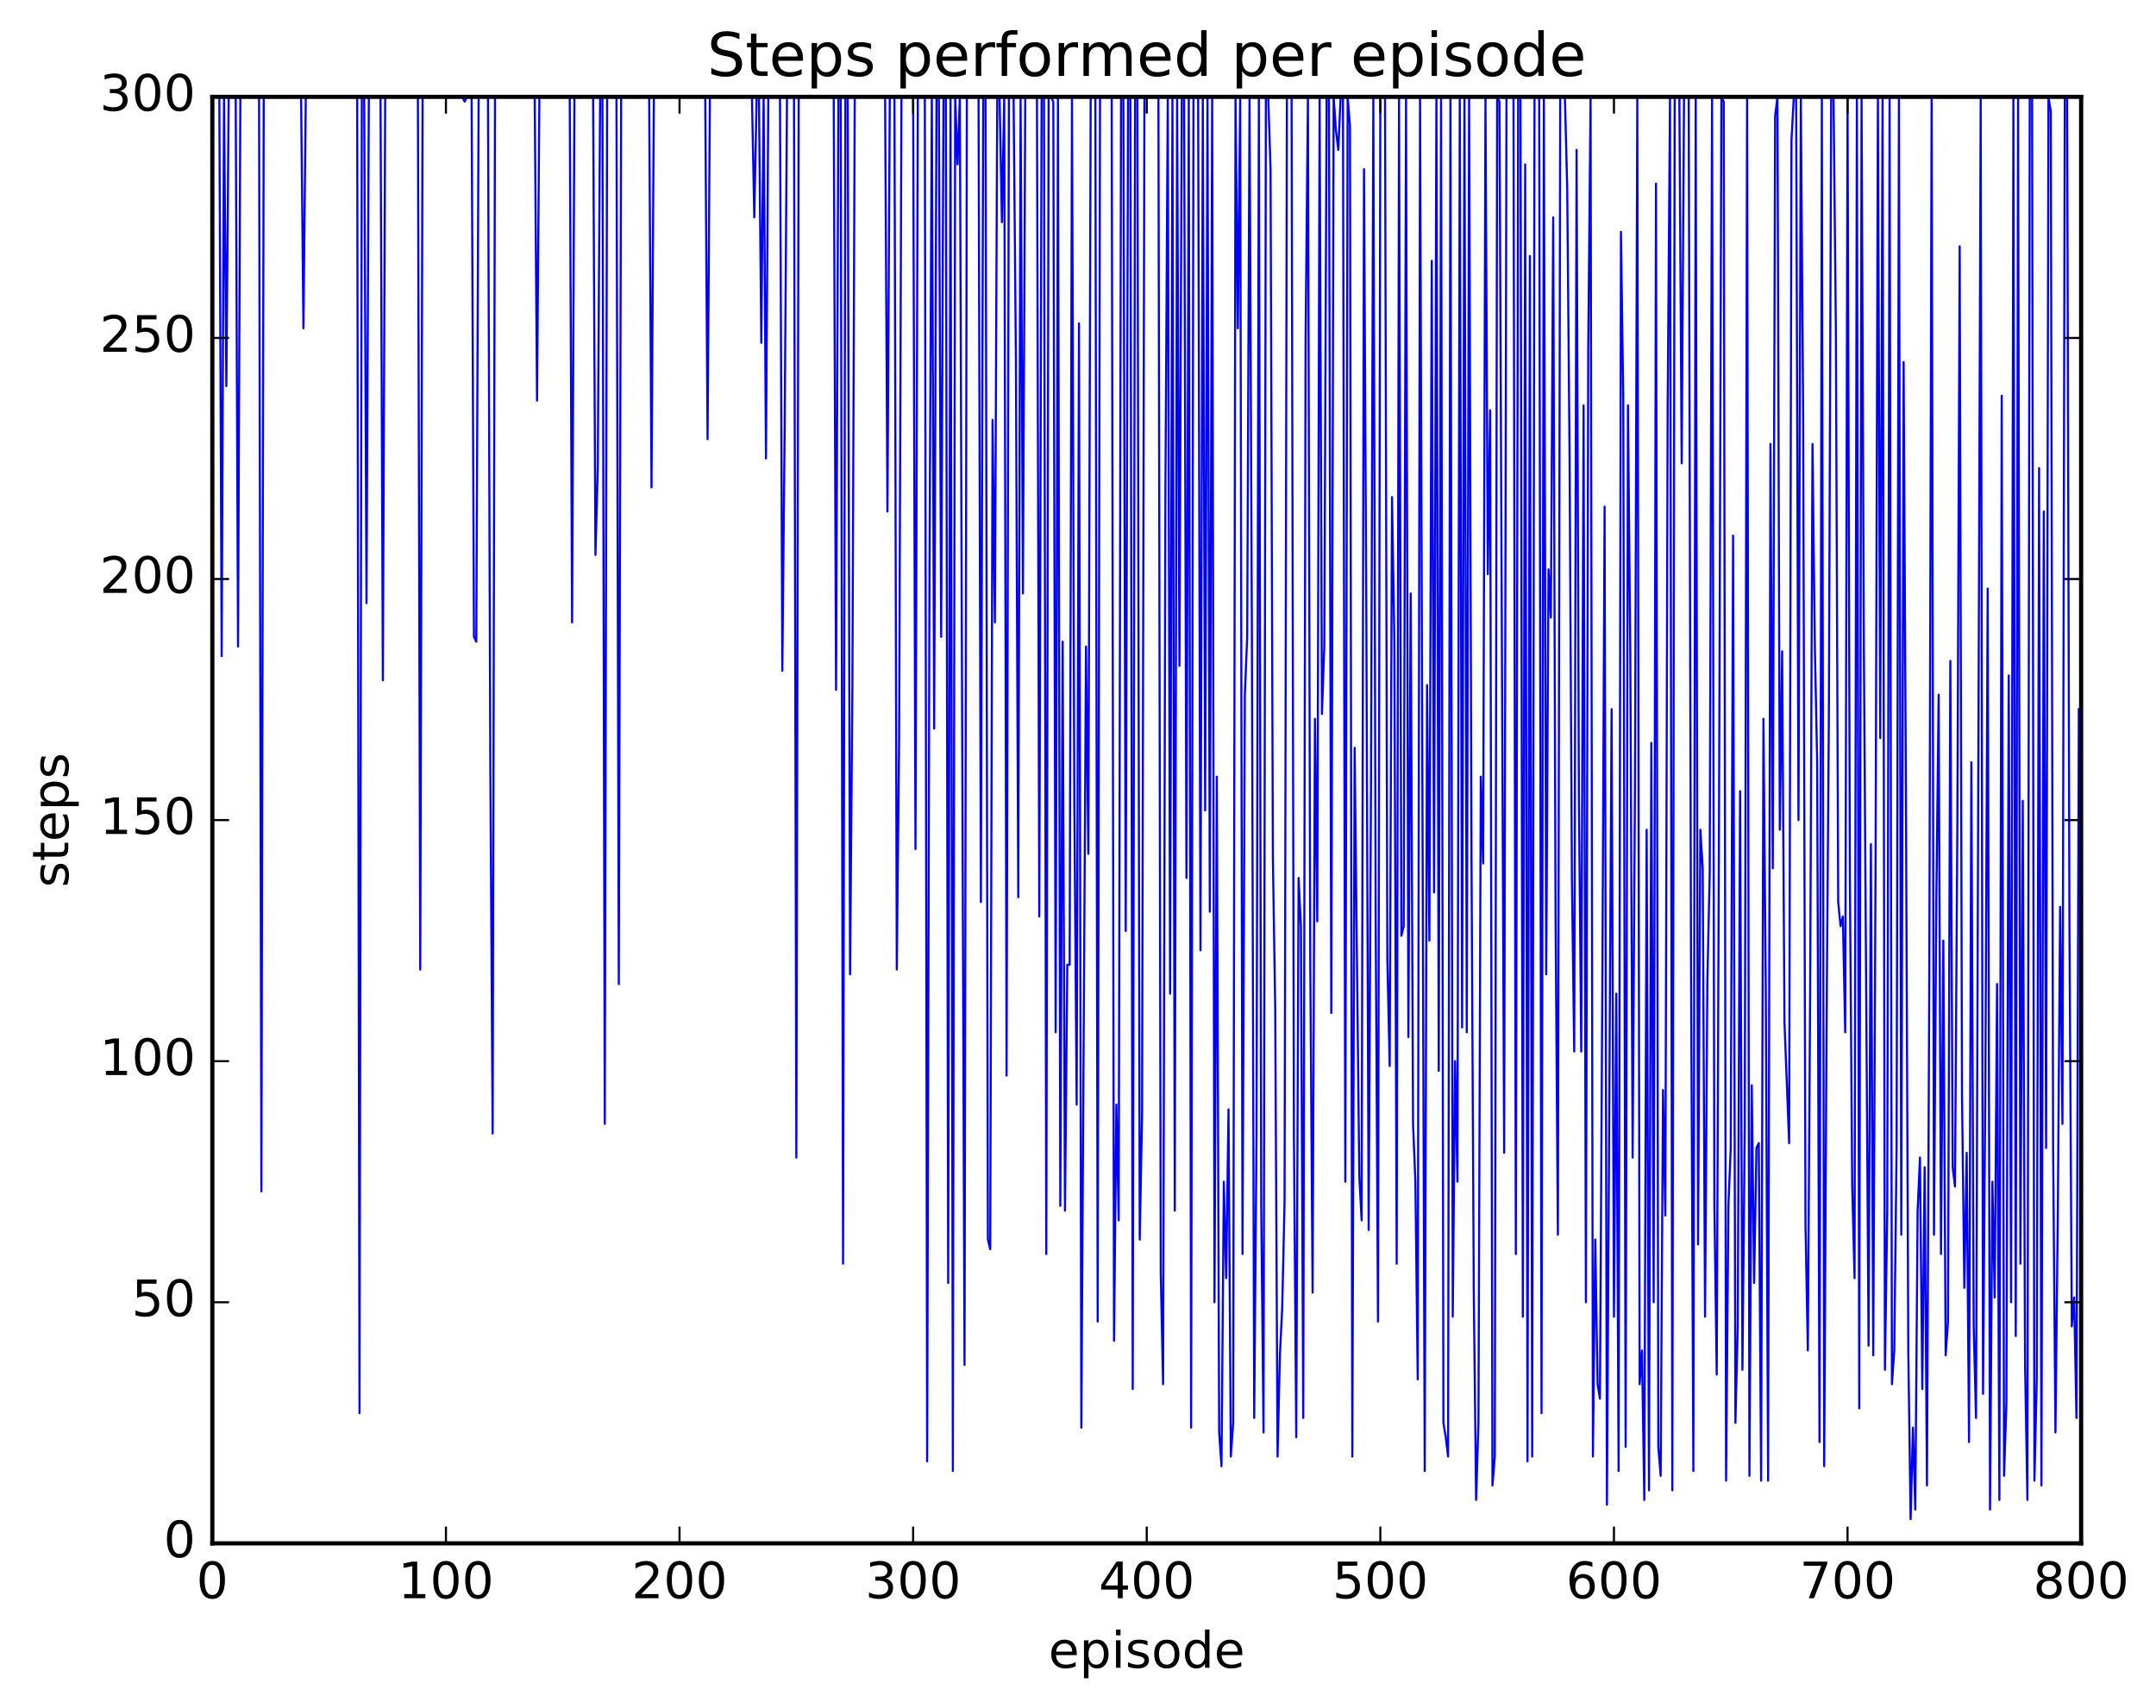 <?xml version="1.0" encoding="utf-8" standalone="no"?>
<!DOCTYPE svg PUBLIC "-//W3C//DTD SVG 1.1//EN"
  "http://www.w3.org/Graphics/SVG/1.1/DTD/svg11.dtd">
<!-- Created with matplotlib (http://matplotlib.org/) -->
<svg height="408pt" version="1.1" viewBox="0 0 515 408" width="515pt" xmlns="http://www.w3.org/2000/svg" xmlns:xlink="http://www.w3.org/1999/xlink">
 <defs>
  <style type="text/css">
*{stroke-linecap:butt;stroke-linejoin:round;stroke-miterlimit:100000;}
  </style>
 </defs>
 <g id="figure_1">
  <g id="patch_1">
   <path d="M 0 408.169 
L 515.771 408.169 
L 515.771 0 
L 0 0 
z
" style="fill:#ffffff;"/>
  </g>
  <g id="axes_1">
   <g id="patch_2">
    <path d="M 50.719 368.742 
L 497.119 368.742 
L 497.119 23.142 
L 50.719 23.142 
z
" style="fill:#ffffff;"/>
   </g>
   <g id="line2d_1">
    <path clip-path="url(#p54d53b9c63)" d="M 50.719 23.142 
L 52.393 23.142 
L 52.951 156.774 
L 53.509 23.142 
L 54.067 92.262 
L 54.625 23.142 
L 56.299 23.142 
L 56.857 154.47 
L 57.415 23.142 
L 61.879 23.142 
L 62.437 284.646 
L 62.995 23.142 
L 71.923 23.142 
L 72.481 78.438 
L 73.039 23.142 
L 85.315 23.142 
L 85.873 337.638 
L 86.431 23.142 
L 86.989 23.142 
L 87.547 144.102 
L 88.105 23.142 
L 90.895 23.142 
L 91.453 162.534 
L 92.011 23.142 
L 99.823 23.142 
L 100.381 231.654 
L 100.939 23.142 
L 110.425 23.142 
L 110.983 24.294 
L 111.541 23.142 
L 112.657 23.142 
L 113.215 152.166 
L 113.773 153.318 
L 114.331 23.142 
L 116.563 23.142 
L 117.121 183.27 
L 117.679 270.822 
L 118.237 23.142 
L 127.723 23.142 
L 128.281 95.718 
L 128.839 23.142 
L 136.093 23.142 
L 136.651 148.71 
L 137.209 23.142 
L 141.673 23.142 
L 142.231 132.582 
L 142.789 111.846 
L 143.347 23.142 
L 143.905 23.142 
L 144.463 268.518 
L 145.021 23.142 
L 147.253 23.142 
L 147.811 235.11 
L 148.369 23.142 
L 155.065 23.142 
L 155.623 116.454 
L 156.181 23.142 
L 168.457 23.142 
L 169.015 104.934 
L 169.573 23.142 
L 179.617 23.142 
L 180.175 51.942 
L 180.733 23.142 
L 181.291 23.142 
L 181.849 81.894 
L 182.407 23.142 
L 182.965 109.542 
L 183.523 23.142 
L 186.313 23.142 
L 186.871 160.23 
L 187.429 102.63 
L 187.987 23.142 
L 189.661 23.142 
L 190.219 276.582 
L 190.777 23.142 
L 199.147 23.142 
L 199.705 164.838 
L 200.263 23.142 
L 200.821 23.142 
L 201.379 301.926 
L 201.937 23.142 
L 202.495 23.142 
L 203.053 232.806 
L 203.611 163.686 
L 204.169 23.142 
L 211.423 23.142 
L 211.981 122.214 
L 212.539 23.142 
L 213.655 23.142 
L 214.213 231.654 
L 214.771 176.358 
L 215.329 23.142 
L 218.119 23.142 
L 218.677 202.854 
L 219.235 23.142 
L 220.909 23.142 
L 221.467 349.158 
L 222.025 136.038 
L 222.583 23.142 
L 223.141 174.054 
L 223.699 23.142 
L 224.257 23.142 
L 224.815 152.166 
L 225.373 23.142 
L 225.931 23.142 
L 226.489 306.534 
L 227.047 23.142 
L 227.605 351.462 
L 228.163 23.142 
L 228.721 39.27 
L 229.279 23.142 
L 230.395 326.118 
L 230.953 23.142 
L 233.743 23.142 
L 234.301 215.526 
L 234.859 23.142 
L 235.417 23.142 
L 235.975 296.166 
L 236.533 298.47 
L 237.091 100.326 
L 237.649 148.71 
L 238.207 23.142 
L 238.765 23.142 
L 239.323 53.094 
L 239.881 23.142 
L 240.439 256.998 
L 240.997 23.142 
L 242.113 23.142 
L 242.671 86.502 
L 243.229 214.374 
L 243.787 23.142 
L 244.345 141.798 
L 244.903 23.142 
L 247.693 23.142 
L 248.251 218.982 
L 248.809 23.142 
L 249.367 23.142 
L 249.925 299.622 
L 250.483 23.142 
L 251.041 23.142 
L 251.599 24.294 
L 252.157 246.63 
L 252.715 23.142 
L 253.273 288.102 
L 253.831 153.318 
L 254.389 289.254 
L 254.947 230.502 
L 255.505 230.502 
L 256.063 23.142 
L 256.621 191.334 
L 257.179 263.91 
L 257.737 77.286 
L 258.295 341.094 
L 259.411 154.47 
L 259.969 204.006 
L 260.527 23.142 
L 261.643 23.142 
L 262.201 315.75 
L 262.759 23.142 
L 265.549 23.142 
L 266.107 320.358 
L 266.665 263.91 
L 267.223 291.558 
L 267.781 23.142 
L 268.339 23.142 
L 268.897 222.438 
L 269.455 23.142 
L 270.013 23.142 
L 270.571 331.878 
L 271.129 23.142 
L 271.687 23.142 
L 272.245 296.166 
L 272.803 266.214 
L 273.361 23.142 
L 276.709 23.142 
L 277.267 304.23 
L 277.825 330.726 
L 278.383 116.454 
L 278.941 23.142 
L 279.499 237.414 
L 280.057 23.142 
L 280.615 289.254 
L 281.173 23.142 
L 281.731 159.078 
L 282.289 23.142 
L 282.847 23.142 
L 283.405 209.766 
L 283.963 23.142 
L 284.521 341.094 
L 285.079 23.142 
L 286.195 23.142 
L 286.753 227.046 
L 287.311 23.142 
L 287.869 193.638 
L 288.427 23.142 
L 288.985 217.83 
L 289.543 23.142 
L 290.101 311.142 
L 290.659 185.574 
L 291.217 342.246 
L 291.775 350.31 
L 292.333 282.342 
L 292.891 305.382 
L 293.449 265.062 
L 294.007 348.006 
L 294.565 339.942 
L 295.123 23.142 
L 295.681 78.438 
L 296.239 23.142 
L 296.797 299.622 
L 297.355 165.99 
L 297.913 152.166 
L 298.471 23.142 
L 299.029 149.862 
L 299.587 338.79 
L 300.145 270.822 
L 300.703 23.142 
L 301.261 288.102 
L 301.819 342.246 
L 302.377 23.142 
L 302.935 23.142 
L 303.493 40.422 
L 304.051 205.158 
L 304.609 240.87 
L 305.167 348.006 
L 305.725 323.814 
L 306.283 312.294 
L 306.841 286.95 
L 307.399 23.142 
L 308.515 23.142 
L 309.073 270.822 
L 309.631 343.398 
L 310.189 209.766 
L 310.747 221.286 
L 311.305 338.79 
L 311.863 80.742 
L 312.421 23.142 
L 312.979 229.35 
L 313.537 308.838 
L 314.095 171.75 
L 314.653 220.134 
L 315.211 23.142 
L 315.769 170.598 
L 316.327 154.47 
L 316.885 23.142 
L 317.443 23.142 
L 318.001 242.022 
L 318.559 23.142 
L 319.117 31.206 
L 319.675 35.814 
L 320.233 23.142 
L 320.791 23.142 
L 321.349 282.342 
L 321.907 23.142 
L 322.465 30.054 
L 323.023 348.006 
L 323.581 178.662 
L 324.697 281.19 
L 325.255 291.558 
L 325.813 40.422 
L 326.371 146.406 
L 326.929 293.862 
L 327.487 187.878 
L 328.045 23.142 
L 328.603 218.982 
L 329.161 315.75 
L 329.719 23.142 
L 330.835 23.142 
L 331.393 229.35 
L 331.951 254.694 
L 332.509 118.758 
L 333.067 153.318 
L 333.625 301.926 
L 334.183 23.142 
L 334.741 223.59 
L 335.299 221.286 
L 335.857 23.142 
L 336.415 247.782 
L 336.973 141.798 
L 337.531 268.518 
L 338.089 282.342 
L 338.647 329.574 
L 339.205 23.142 
L 340.321 351.462 
L 340.879 163.686 
L 341.437 224.742 
L 341.995 62.31 
L 342.553 213.222 
L 343.111 23.142 
L 343.669 255.846 
L 344.227 23.142 
L 344.785 339.942 
L 345.343 343.398 
L 345.901 348.006 
L 346.459 23.142 
L 347.017 314.598 
L 347.575 253.542 
L 348.133 282.342 
L 348.691 23.142 
L 349.249 245.478 
L 349.807 23.142 
L 350.365 246.63 
L 350.923 23.142 
L 351.481 202.854 
L 352.039 308.838 
L 352.597 358.374 
L 353.155 339.942 
L 353.713 185.574 
L 354.271 206.31 
L 354.829 23.142 
L 355.387 137.19 
L 355.945 98.022 
L 356.503 354.918 
L 357.061 348.006 
L 357.619 23.142 
L 358.177 24.294 
L 359.293 275.43 
L 359.851 23.142 
L 361.525 23.142 
L 362.083 299.622 
L 362.641 23.142 
L 363.199 23.142 
L 363.757 314.598 
L 364.315 39.27 
L 364.873 349.158 
L 365.431 61.158 
L 365.989 348.006 
L 366.547 23.142 
L 367.663 23.142 
L 368.221 337.638 
L 368.779 23.142 
L 369.337 232.806 
L 369.895 136.038 
L 370.453 147.558 
L 371.011 51.942 
L 371.569 217.83 
L 372.127 295.014 
L 372.685 23.142 
L 373.801 23.142 
L 374.359 45.03 
L 374.917 108.39 
L 375.475 209.766 
L 376.033 251.238 
L 376.591 35.814 
L 377.149 190.182 
L 377.707 251.238 
L 378.265 96.87 
L 378.823 311.142 
L 379.381 83.046 
L 379.939 23.142 
L 380.497 348.006 
L 381.055 296.166 
L 381.613 330.726 
L 382.171 334.182 
L 382.729 238.566 
L 383.287 121.062 
L 383.845 359.526 
L 384.961 169.446 
L 385.519 314.598 
L 386.077 237.414 
L 386.635 351.462 
L 387.193 55.398 
L 387.751 95.718 
L 388.309 345.702 
L 388.867 96.87 
L 389.425 155.622 
L 389.983 276.582 
L 390.541 187.878 
L 391.099 23.142 
L 391.657 330.726 
L 392.215 322.662 
L 392.773 358.374 
L 393.331 198.246 
L 393.889 356.07 
L 394.447 177.51 
L 395.005 311.142 
L 395.563 43.878 
L 396.121 345.702 
L 396.679 352.614 
L 397.237 260.454 
L 397.795 290.406 
L 398.353 96.87 
L 398.911 23.142 
L 399.469 356.07 
L 400.027 23.142 
L 401.143 23.142 
L 401.701 110.694 
L 402.259 23.142 
L 403.375 23.142 
L 403.933 230.502 
L 404.491 351.462 
L 405.049 23.142 
L 405.607 297.318 
L 406.165 198.246 
L 406.723 207.462 
L 407.281 314.598 
L 407.839 233.958 
L 408.397 208.614 
L 408.955 23.142 
L 409.513 288.102 
L 410.071 328.422 
L 410.629 192.486 
L 411.187 23.142 
L 411.745 24.294 
L 412.303 353.766 
L 412.861 288.102 
L 413.419 274.278 
L 413.977 127.974 
L 414.535 339.942 
L 415.093 316.902 
L 415.651 189.03 
L 416.209 327.27 
L 416.767 269.67 
L 417.325 23.142 
L 417.883 352.614 
L 418.441 259.302 
L 418.999 306.534 
L 419.557 274.278 
L 420.115 273.126 
L 420.673 353.766 
L 421.231 171.75 
L 421.789 236.262 
L 422.347 353.766 
L 422.905 106.086 
L 423.463 207.462 
L 424.021 27.75 
L 424.579 23.142 
L 425.137 198.246 
L 425.695 155.622 
L 426.253 244.326 
L 427.369 273.126 
L 427.927 33.51 
L 428.485 23.142 
L 429.043 23.142 
L 429.601 195.942 
L 430.159 23.142 
L 430.717 99.174 
L 431.275 292.71 
L 431.833 322.662 
L 432.391 236.262 
L 432.949 106.086 
L 433.507 154.47 
L 434.065 182.118 
L 434.623 344.55 
L 435.181 23.142 
L 435.739 350.31 
L 436.297 246.63 
L 436.855 171.75 
L 437.413 23.142 
L 437.971 23.142 
L 438.529 78.438 
L 439.087 215.526 
L 439.645 221.286 
L 440.203 218.982 
L 440.761 246.63 
L 441.319 23.142 
L 441.877 209.766 
L 442.435 283.494 
L 442.993 305.382 
L 443.551 23.142 
L 444.109 336.486 
L 444.667 23.142 
L 445.225 155.622 
L 446.341 321.51 
L 446.899 201.702 
L 447.457 323.814 
L 448.015 206.31 
L 448.573 23.142 
L 449.131 176.358 
L 449.689 23.142 
L 450.247 327.27 
L 450.805 289.254 
L 451.363 23.142 
L 451.921 330.726 
L 452.479 322.662 
L 453.037 274.278 
L 453.595 23.142 
L 454.153 295.014 
L 454.711 86.502 
L 455.269 190.182 
L 455.827 322.662 
L 456.385 362.982 
L 456.943 341.094 
L 457.501 360.678 
L 458.059 289.254 
L 458.617 276.582 
L 459.175 331.878 
L 459.733 278.886 
L 460.291 354.918 
L 460.849 232.806 
L 461.407 23.142 
L 461.965 295.014 
L 462.523 215.526 
L 463.081 165.99 
L 463.639 299.622 
L 464.197 224.742 
L 464.755 323.814 
L 465.313 315.75 
L 465.871 157.926 
L 466.429 278.886 
L 466.987 283.494 
L 467.545 198.246 
L 468.103 58.854 
L 468.661 261.606 
L 469.219 307.686 
L 469.777 275.43 
L 470.335 344.55 
L 470.893 182.118 
L 471.451 316.902 
L 472.009 338.79 
L 473.125 23.142 
L 473.683 333.03 
L 474.241 258.15 
L 474.799 140.646 
L 475.357 360.678 
L 475.915 282.342 
L 476.473 309.99 
L 477.031 235.11 
L 477.589 358.374 
L 478.147 94.566 
L 478.705 352.614 
L 479.263 335.334 
L 479.821 161.382 
L 480.379 311.142 
L 480.937 23.142 
L 481.495 319.206 
L 482.053 23.142 
L 482.611 301.926 
L 483.169 191.334 
L 483.727 326.118 
L 484.285 358.374 
L 484.843 23.142 
L 485.401 23.142 
L 485.959 353.766 
L 486.517 329.574 
L 487.075 111.846 
L 487.633 354.918 
L 488.191 122.214 
L 488.749 274.278 
L 489.307 23.142 
L 489.865 26.598 
L 490.423 274.278 
L 490.981 342.246 
L 491.539 290.406 
L 492.097 216.678 
L 492.655 268.518 
L 493.213 23.142 
L 493.771 23.142 
L 494.329 222.438 
L 494.887 316.902 
L 495.445 309.99 
L 496.003 338.79 
L 496.561 169.446 
L 496.561 169.446 
" style="fill:none;stroke:#0000ff;stroke-linecap:square;stroke-width:0.5;"/>
   </g>
   <g id="patch_3">
    <path d="M 50.719 368.742 
L 50.719 23.142 
" style="fill:none;stroke:#000000;stroke-linecap:square;stroke-linejoin:miter;"/>
   </g>
   <g id="patch_4">
    <path d="M 497.119 368.742 
L 497.119 23.142 
" style="fill:none;stroke:#000000;stroke-linecap:square;stroke-linejoin:miter;"/>
   </g>
   <g id="patch_5">
    <path d="M 50.719 368.742 
L 497.119 368.742 
" style="fill:none;stroke:#000000;stroke-linecap:square;stroke-linejoin:miter;"/>
   </g>
   <g id="patch_6">
    <path d="M 50.719 23.142 
L 497.119 23.142 
" style="fill:none;stroke:#000000;stroke-linecap:square;stroke-linejoin:miter;"/>
   </g>
   <g id="matplotlib.axis_1">
    <g id="xtick_1">
     <g id="line2d_2">
      <defs>
       <path d="M 0 0 
L 0 -4 
" id="me8df3feff3" style="stroke:#000000;stroke-width:0.5;"/>
      </defs>
      <g>
       <use style="stroke:#000000;stroke-width:0.5;" x="50.719" xlink:href="#me8df3feff3" y="368.742"/>
      </g>
     </g>
     <g id="line2d_3">
      <defs>
       <path d="M 0 0 
L 0 4 
" id="m74139d3019" style="stroke:#000000;stroke-width:0.5;"/>
      </defs>
      <g>
       <use style="stroke:#000000;stroke-width:0.5;" x="50.719" xlink:href="#m74139d3019" y="23.142"/>
      </g>
     </g>
     <g id="text_1">
      <!-- 0 -->
      <defs>
       <path d="M 31.781 66.406 
Q 24.172 66.406 20.328 58.906 
Q 16.5 51.422 16.5 36.375 
Q 16.5 21.391 20.328 13.891 
Q 24.172 6.391 31.781 6.391 
Q 39.453 6.391 43.281 13.891 
Q 47.125 21.391 47.125 36.375 
Q 47.125 51.422 43.281 58.906 
Q 39.453 66.406 31.781 66.406 
M 31.781 74.219 
Q 44.047 74.219 50.516 64.516 
Q 56.984 54.828 56.984 36.375 
Q 56.984 17.969 50.516 8.266 
Q 44.047 -1.422 31.781 -1.422 
Q 19.531 -1.422 13.062 8.266 
Q 6.594 17.969 6.594 36.375 
Q 6.594 54.828 13.062 64.516 
Q 19.531 74.219 31.781 74.219 
" id="BitstreamVeraSans-Roman-30"/>
      </defs>
      <g transform="translate(46.901 381.86)scale(0.12 -0.12)">
       <use xlink:href="#BitstreamVeraSans-Roman-30"/>
      </g>
     </g>
    </g>
    <g id="xtick_2">
     <g id="line2d_4">
      <g>
       <use style="stroke:#000000;stroke-width:0.5;" x="106.519" xlink:href="#me8df3feff3" y="368.742"/>
      </g>
     </g>
     <g id="line2d_5">
      <g>
       <use style="stroke:#000000;stroke-width:0.5;" x="106.519" xlink:href="#m74139d3019" y="23.142"/>
      </g>
     </g>
     <g id="text_2">
      <!-- 100 -->
      <defs>
       <path d="M 12.406 8.297 
L 28.516 8.297 
L 28.516 63.922 
L 10.984 60.406 
L 10.984 69.391 
L 28.422 72.906 
L 38.281 72.906 
L 38.281 8.297 
L 54.391 8.297 
L 54.391 0 
L 12.406 0 
z
" id="BitstreamVeraSans-Roman-31"/>
      </defs>
      <g transform="translate(95.066 381.86)scale(0.12 -0.12)">
       <use xlink:href="#BitstreamVeraSans-Roman-31"/>
       <use x="63.623" xlink:href="#BitstreamVeraSans-Roman-30"/>
       <use x="127.246" xlink:href="#BitstreamVeraSans-Roman-30"/>
      </g>
     </g>
    </g>
    <g id="xtick_3">
     <g id="line2d_6">
      <g>
       <use style="stroke:#000000;stroke-width:0.5;" x="162.319" xlink:href="#me8df3feff3" y="368.742"/>
      </g>
     </g>
     <g id="line2d_7">
      <g>
       <use style="stroke:#000000;stroke-width:0.5;" x="162.319" xlink:href="#m74139d3019" y="23.142"/>
      </g>
     </g>
     <g id="text_3">
      <!-- 200 -->
      <defs>
       <path d="M 19.188 8.297 
L 53.609 8.297 
L 53.609 0 
L 7.328 0 
L 7.328 8.297 
Q 12.938 14.109 22.625 23.891 
Q 32.328 33.688 34.812 36.531 
Q 39.547 41.844 41.422 45.531 
Q 43.312 49.219 43.312 52.781 
Q 43.312 58.594 39.234 62.25 
Q 35.156 65.922 28.609 65.922 
Q 23.969 65.922 18.812 64.312 
Q 13.672 62.703 7.812 59.422 
L 7.812 69.391 
Q 13.766 71.781 18.938 73 
Q 24.125 74.219 28.422 74.219 
Q 39.75 74.219 46.484 68.547 
Q 53.219 62.891 53.219 53.422 
Q 53.219 48.922 51.531 44.891 
Q 49.859 40.875 45.406 35.406 
Q 44.188 33.984 37.641 27.219 
Q 31.109 20.453 19.188 8.297 
" id="BitstreamVeraSans-Roman-32"/>
      </defs>
      <g transform="translate(150.866 381.86)scale(0.12 -0.12)">
       <use xlink:href="#BitstreamVeraSans-Roman-32"/>
       <use x="63.623" xlink:href="#BitstreamVeraSans-Roman-30"/>
       <use x="127.246" xlink:href="#BitstreamVeraSans-Roman-30"/>
      </g>
     </g>
    </g>
    <g id="xtick_4">
     <g id="line2d_8">
      <g>
       <use style="stroke:#000000;stroke-width:0.5;" x="218.119" xlink:href="#me8df3feff3" y="368.742"/>
      </g>
     </g>
     <g id="line2d_9">
      <g>
       <use style="stroke:#000000;stroke-width:0.5;" x="218.119" xlink:href="#m74139d3019" y="23.142"/>
      </g>
     </g>
     <g id="text_4">
      <!-- 300 -->
      <defs>
       <path d="M 40.578 39.312 
Q 47.656 37.797 51.625 33 
Q 55.609 28.219 55.609 21.188 
Q 55.609 10.406 48.188 4.484 
Q 40.766 -1.422 27.094 -1.422 
Q 22.516 -1.422 17.656 -0.516 
Q 12.797 0.391 7.625 2.203 
L 7.625 11.719 
Q 11.719 9.328 16.594 8.109 
Q 21.484 6.891 26.812 6.891 
Q 36.078 6.891 40.938 10.547 
Q 45.797 14.203 45.797 21.188 
Q 45.797 27.641 41.281 31.266 
Q 36.766 34.906 28.719 34.906 
L 20.219 34.906 
L 20.219 43.016 
L 29.109 43.016 
Q 36.375 43.016 40.234 45.922 
Q 44.094 48.828 44.094 54.297 
Q 44.094 59.906 40.109 62.906 
Q 36.141 65.922 28.719 65.922 
Q 24.656 65.922 20.016 65.031 
Q 15.375 64.156 9.812 62.312 
L 9.812 71.094 
Q 15.438 72.656 20.344 73.438 
Q 25.25 74.219 29.594 74.219 
Q 40.828 74.219 47.359 69.109 
Q 53.906 64.016 53.906 55.328 
Q 53.906 49.266 50.438 45.094 
Q 46.969 40.922 40.578 39.312 
" id="BitstreamVeraSans-Roman-33"/>
      </defs>
      <g transform="translate(206.666 381.86)scale(0.12 -0.12)">
       <use xlink:href="#BitstreamVeraSans-Roman-33"/>
       <use x="63.623" xlink:href="#BitstreamVeraSans-Roman-30"/>
       <use x="127.246" xlink:href="#BitstreamVeraSans-Roman-30"/>
      </g>
     </g>
    </g>
    <g id="xtick_5">
     <g id="line2d_10">
      <g>
       <use style="stroke:#000000;stroke-width:0.5;" x="273.919" xlink:href="#me8df3feff3" y="368.742"/>
      </g>
     </g>
     <g id="line2d_11">
      <g>
       <use style="stroke:#000000;stroke-width:0.5;" x="273.919" xlink:href="#m74139d3019" y="23.142"/>
      </g>
     </g>
     <g id="text_5">
      <!-- 400 -->
      <defs>
       <path d="M 37.797 64.312 
L 12.891 25.391 
L 37.797 25.391 
z
M 35.203 72.906 
L 47.609 72.906 
L 47.609 25.391 
L 58.016 25.391 
L 58.016 17.188 
L 47.609 17.188 
L 47.609 0 
L 37.797 0 
L 37.797 17.188 
L 4.891 17.188 
L 4.891 26.703 
z
" id="BitstreamVeraSans-Roman-34"/>
      </defs>
      <g transform="translate(262.466 381.86)scale(0.12 -0.12)">
       <use xlink:href="#BitstreamVeraSans-Roman-34"/>
       <use x="63.623" xlink:href="#BitstreamVeraSans-Roman-30"/>
       <use x="127.246" xlink:href="#BitstreamVeraSans-Roman-30"/>
      </g>
     </g>
    </g>
    <g id="xtick_6">
     <g id="line2d_12">
      <g>
       <use style="stroke:#000000;stroke-width:0.5;" x="329.719" xlink:href="#me8df3feff3" y="368.742"/>
      </g>
     </g>
     <g id="line2d_13">
      <g>
       <use style="stroke:#000000;stroke-width:0.5;" x="329.719" xlink:href="#m74139d3019" y="23.142"/>
      </g>
     </g>
     <g id="text_6">
      <!-- 500 -->
      <defs>
       <path d="M 10.797 72.906 
L 49.516 72.906 
L 49.516 64.594 
L 19.828 64.594 
L 19.828 46.734 
Q 21.969 47.469 24.109 47.828 
Q 26.266 48.188 28.422 48.188 
Q 40.625 48.188 47.75 41.5 
Q 54.891 34.812 54.891 23.391 
Q 54.891 11.625 47.562 5.094 
Q 40.234 -1.422 26.906 -1.422 
Q 22.312 -1.422 17.547 -0.641 
Q 12.797 0.141 7.719 1.703 
L 7.719 11.625 
Q 12.109 9.234 16.797 8.062 
Q 21.484 6.891 26.703 6.891 
Q 35.156 6.891 40.078 11.328 
Q 45.016 15.766 45.016 23.391 
Q 45.016 31 40.078 35.438 
Q 35.156 39.891 26.703 39.891 
Q 22.75 39.891 18.812 39.016 
Q 14.891 38.141 10.797 36.281 
z
" id="BitstreamVeraSans-Roman-35"/>
      </defs>
      <g transform="translate(318.266 381.86)scale(0.12 -0.12)">
       <use xlink:href="#BitstreamVeraSans-Roman-35"/>
       <use x="63.623" xlink:href="#BitstreamVeraSans-Roman-30"/>
       <use x="127.246" xlink:href="#BitstreamVeraSans-Roman-30"/>
      </g>
     </g>
    </g>
    <g id="xtick_7">
     <g id="line2d_14">
      <g>
       <use style="stroke:#000000;stroke-width:0.5;" x="385.519" xlink:href="#me8df3feff3" y="368.742"/>
      </g>
     </g>
     <g id="line2d_15">
      <g>
       <use style="stroke:#000000;stroke-width:0.5;" x="385.519" xlink:href="#m74139d3019" y="23.142"/>
      </g>
     </g>
     <g id="text_7">
      <!-- 600 -->
      <defs>
       <path d="M 33.016 40.375 
Q 26.375 40.375 22.484 35.828 
Q 18.609 31.297 18.609 23.391 
Q 18.609 15.531 22.484 10.953 
Q 26.375 6.391 33.016 6.391 
Q 39.656 6.391 43.531 10.953 
Q 47.406 15.531 47.406 23.391 
Q 47.406 31.297 43.531 35.828 
Q 39.656 40.375 33.016 40.375 
M 52.594 71.297 
L 52.594 62.312 
Q 48.875 64.062 45.094 64.984 
Q 41.312 65.922 37.594 65.922 
Q 27.828 65.922 22.672 59.328 
Q 17.531 52.734 16.797 39.406 
Q 19.672 43.656 24.016 45.922 
Q 28.375 48.188 33.594 48.188 
Q 44.578 48.188 50.953 41.516 
Q 57.328 34.859 57.328 23.391 
Q 57.328 12.156 50.688 5.359 
Q 44.047 -1.422 33.016 -1.422 
Q 20.359 -1.422 13.672 8.266 
Q 6.984 17.969 6.984 36.375 
Q 6.984 53.656 15.188 63.938 
Q 23.391 74.219 37.203 74.219 
Q 40.922 74.219 44.703 73.484 
Q 48.484 72.75 52.594 71.297 
" id="BitstreamVeraSans-Roman-36"/>
      </defs>
      <g transform="translate(374.066 381.86)scale(0.12 -0.12)">
       <use xlink:href="#BitstreamVeraSans-Roman-36"/>
       <use x="63.623" xlink:href="#BitstreamVeraSans-Roman-30"/>
       <use x="127.246" xlink:href="#BitstreamVeraSans-Roman-30"/>
      </g>
     </g>
    </g>
    <g id="xtick_8">
     <g id="line2d_16">
      <g>
       <use style="stroke:#000000;stroke-width:0.5;" x="441.319" xlink:href="#me8df3feff3" y="368.742"/>
      </g>
     </g>
     <g id="line2d_17">
      <g>
       <use style="stroke:#000000;stroke-width:0.5;" x="441.319" xlink:href="#m74139d3019" y="23.142"/>
      </g>
     </g>
     <g id="text_8">
      <!-- 700 -->
      <defs>
       <path d="M 8.203 72.906 
L 55.078 72.906 
L 55.078 68.703 
L 28.609 0 
L 18.312 0 
L 43.219 64.594 
L 8.203 64.594 
z
" id="BitstreamVeraSans-Roman-37"/>
      </defs>
      <g transform="translate(429.866 381.86)scale(0.12 -0.12)">
       <use xlink:href="#BitstreamVeraSans-Roman-37"/>
       <use x="63.623" xlink:href="#BitstreamVeraSans-Roman-30"/>
       <use x="127.246" xlink:href="#BitstreamVeraSans-Roman-30"/>
      </g>
     </g>
    </g>
    <g id="xtick_9">
     <g id="line2d_18">
      <g>
       <use style="stroke:#000000;stroke-width:0.5;" x="497.119" xlink:href="#me8df3feff3" y="368.742"/>
      </g>
     </g>
     <g id="line2d_19">
      <g>
       <use style="stroke:#000000;stroke-width:0.5;" x="497.119" xlink:href="#m74139d3019" y="23.142"/>
      </g>
     </g>
     <g id="text_9">
      <!-- 800 -->
      <defs>
       <path d="M 31.781 34.625 
Q 24.75 34.625 20.719 30.859 
Q 16.703 27.094 16.703 20.516 
Q 16.703 13.922 20.719 10.156 
Q 24.75 6.391 31.781 6.391 
Q 38.812 6.391 42.859 10.172 
Q 46.922 13.969 46.922 20.516 
Q 46.922 27.094 42.891 30.859 
Q 38.875 34.625 31.781 34.625 
M 21.922 38.812 
Q 15.578 40.375 12.031 44.719 
Q 8.5 49.078 8.5 55.328 
Q 8.5 64.062 14.719 69.141 
Q 20.953 74.219 31.781 74.219 
Q 42.672 74.219 48.875 69.141 
Q 55.078 64.062 55.078 55.328 
Q 55.078 49.078 51.531 44.719 
Q 48 40.375 41.703 38.812 
Q 48.828 37.156 52.797 32.312 
Q 56.781 27.484 56.781 20.516 
Q 56.781 9.906 50.312 4.234 
Q 43.844 -1.422 31.781 -1.422 
Q 19.734 -1.422 13.25 4.234 
Q 6.781 9.906 6.781 20.516 
Q 6.781 27.484 10.781 32.312 
Q 14.797 37.156 21.922 38.812 
M 18.312 54.391 
Q 18.312 48.734 21.844 45.562 
Q 25.391 42.391 31.781 42.391 
Q 38.141 42.391 41.719 45.562 
Q 45.312 48.734 45.312 54.391 
Q 45.312 60.062 41.719 63.234 
Q 38.141 66.406 31.781 66.406 
Q 25.391 66.406 21.844 63.234 
Q 18.312 60.062 18.312 54.391 
" id="BitstreamVeraSans-Roman-38"/>
      </defs>
      <g transform="translate(485.666 381.86)scale(0.12 -0.12)">
       <use xlink:href="#BitstreamVeraSans-Roman-38"/>
       <use x="63.623" xlink:href="#BitstreamVeraSans-Roman-30"/>
       <use x="127.246" xlink:href="#BitstreamVeraSans-Roman-30"/>
      </g>
     </g>
    </g>
    <g id="text_10">
     <!-- episode -->
     <defs>
      <path d="M 56.203 29.594 
L 56.203 25.203 
L 14.891 25.203 
Q 15.484 15.922 20.484 11.062 
Q 25.484 6.203 34.422 6.203 
Q 39.594 6.203 44.453 7.469 
Q 49.312 8.734 54.109 11.281 
L 54.109 2.781 
Q 49.266 0.734 44.188 -0.344 
Q 39.109 -1.422 33.891 -1.422 
Q 20.797 -1.422 13.156 6.188 
Q 5.516 13.812 5.516 26.812 
Q 5.516 40.234 12.766 48.109 
Q 20.016 56 32.328 56 
Q 43.359 56 49.781 48.891 
Q 56.203 41.797 56.203 29.594 
M 47.219 32.234 
Q 47.125 39.594 43.094 43.984 
Q 39.062 48.391 32.422 48.391 
Q 24.906 48.391 20.391 44.141 
Q 15.875 39.891 15.188 32.172 
z
" id="BitstreamVeraSans-Roman-65"/>
      <path d="M 18.109 8.203 
L 18.109 -20.797 
L 9.078 -20.797 
L 9.078 54.688 
L 18.109 54.688 
L 18.109 46.391 
Q 20.953 51.266 25.266 53.625 
Q 29.594 56 35.594 56 
Q 45.562 56 51.781 48.094 
Q 58.016 40.188 58.016 27.297 
Q 58.016 14.406 51.781 6.484 
Q 45.562 -1.422 35.594 -1.422 
Q 29.594 -1.422 25.266 0.953 
Q 20.953 3.328 18.109 8.203 
M 48.688 27.297 
Q 48.688 37.203 44.609 42.844 
Q 40.531 48.484 33.406 48.484 
Q 26.266 48.484 22.188 42.844 
Q 18.109 37.203 18.109 27.297 
Q 18.109 17.391 22.188 11.75 
Q 26.266 6.109 33.406 6.109 
Q 40.531 6.109 44.609 11.75 
Q 48.688 17.391 48.688 27.297 
" id="BitstreamVeraSans-Roman-70"/>
      <path d="M 45.406 46.391 
L 45.406 75.984 
L 54.391 75.984 
L 54.391 0 
L 45.406 0 
L 45.406 8.203 
Q 42.578 3.328 38.25 0.953 
Q 33.938 -1.422 27.875 -1.422 
Q 17.969 -1.422 11.734 6.484 
Q 5.516 14.406 5.516 27.297 
Q 5.516 40.188 11.734 48.094 
Q 17.969 56 27.875 56 
Q 33.938 56 38.25 53.625 
Q 42.578 51.266 45.406 46.391 
M 14.797 27.297 
Q 14.797 17.391 18.875 11.75 
Q 22.953 6.109 30.078 6.109 
Q 37.203 6.109 41.297 11.75 
Q 45.406 17.391 45.406 27.297 
Q 45.406 37.203 41.297 42.844 
Q 37.203 48.484 30.078 48.484 
Q 22.953 48.484 18.875 42.844 
Q 14.797 37.203 14.797 27.297 
" id="BitstreamVeraSans-Roman-64"/>
      <path d="M 9.422 54.688 
L 18.406 54.688 
L 18.406 0 
L 9.422 0 
z
M 9.422 75.984 
L 18.406 75.984 
L 18.406 64.594 
L 9.422 64.594 
z
" id="BitstreamVeraSans-Roman-69"/>
      <path d="M 30.609 48.391 
Q 23.391 48.391 19.188 42.75 
Q 14.984 37.109 14.984 27.297 
Q 14.984 17.484 19.156 11.844 
Q 23.344 6.203 30.609 6.203 
Q 37.797 6.203 41.984 11.859 
Q 46.188 17.531 46.188 27.297 
Q 46.188 37.016 41.984 42.703 
Q 37.797 48.391 30.609 48.391 
M 30.609 56 
Q 42.328 56 49.016 48.375 
Q 55.719 40.766 55.719 27.297 
Q 55.719 13.875 49.016 6.219 
Q 42.328 -1.422 30.609 -1.422 
Q 18.844 -1.422 12.172 6.219 
Q 5.516 13.875 5.516 27.297 
Q 5.516 40.766 12.172 48.375 
Q 18.844 56 30.609 56 
" id="BitstreamVeraSans-Roman-6f"/>
      <path d="M 44.281 53.078 
L 44.281 44.578 
Q 40.484 46.531 36.375 47.5 
Q 32.281 48.484 27.875 48.484 
Q 21.188 48.484 17.844 46.438 
Q 14.5 44.391 14.5 40.281 
Q 14.5 37.156 16.891 35.375 
Q 19.281 33.594 26.516 31.984 
L 29.594 31.297 
Q 39.156 29.25 43.188 25.516 
Q 47.219 21.781 47.219 15.094 
Q 47.219 7.469 41.188 3.016 
Q 35.156 -1.422 24.609 -1.422 
Q 20.219 -1.422 15.453 -0.562 
Q 10.688 0.297 5.422 2 
L 5.422 11.281 
Q 10.406 8.688 15.234 7.391 
Q 20.062 6.109 24.812 6.109 
Q 31.156 6.109 34.562 8.281 
Q 37.984 10.453 37.984 14.406 
Q 37.984 18.062 35.516 20.016 
Q 33.062 21.969 24.703 23.781 
L 21.578 24.516 
Q 13.234 26.266 9.516 29.906 
Q 5.812 33.547 5.812 39.891 
Q 5.812 47.609 11.281 51.797 
Q 16.75 56 26.812 56 
Q 31.781 56 36.172 55.266 
Q 40.578 54.547 44.281 53.078 
" id="BitstreamVeraSans-Roman-73"/>
     </defs>
     <g transform="translate(250.453 398.474)scale(0.12 -0.12)">
      <use xlink:href="#BitstreamVeraSans-Roman-65"/>
      <use x="61.523" xlink:href="#BitstreamVeraSans-Roman-70"/>
      <use x="125.0" xlink:href="#BitstreamVeraSans-Roman-69"/>
      <use x="152.783" xlink:href="#BitstreamVeraSans-Roman-73"/>
      <use x="204.883" xlink:href="#BitstreamVeraSans-Roman-6f"/>
      <use x="266.064" xlink:href="#BitstreamVeraSans-Roman-64"/>
      <use x="329.541" xlink:href="#BitstreamVeraSans-Roman-65"/>
     </g>
    </g>
   </g>
   <g id="matplotlib.axis_2">
    <g id="ytick_1">
     <g id="line2d_20">
      <defs>
       <path d="M 0 0 
L 4 0 
" id="ma90bbbe9f7" style="stroke:#000000;stroke-width:0.5;"/>
      </defs>
      <g>
       <use style="stroke:#000000;stroke-width:0.5;" x="50.719" xlink:href="#ma90bbbe9f7" y="368.742"/>
      </g>
     </g>
     <g id="line2d_21">
      <defs>
       <path d="M 0 0 
L -4 0 
" id="m0827f10184" style="stroke:#000000;stroke-width:0.5;"/>
      </defs>
      <g>
       <use style="stroke:#000000;stroke-width:0.5;" x="497.119" xlink:href="#m0827f10184" y="368.742"/>
      </g>
     </g>
     <g id="text_11">
      <!-- 0 -->
      <g transform="translate(39.084 372.053)scale(0.12 -0.12)">
       <use xlink:href="#BitstreamVeraSans-Roman-30"/>
      </g>
     </g>
    </g>
    <g id="ytick_2">
     <g id="line2d_22">
      <g>
       <use style="stroke:#000000;stroke-width:0.5;" x="50.719" xlink:href="#ma90bbbe9f7" y="311.142"/>
      </g>
     </g>
     <g id="line2d_23">
      <g>
       <use style="stroke:#000000;stroke-width:0.5;" x="497.119" xlink:href="#m0827f10184" y="311.142"/>
      </g>
     </g>
     <g id="text_12">
      <!-- 50 -->
      <g transform="translate(31.449 314.453)scale(0.12 -0.12)">
       <use xlink:href="#BitstreamVeraSans-Roman-35"/>
       <use x="63.623" xlink:href="#BitstreamVeraSans-Roman-30"/>
      </g>
     </g>
    </g>
    <g id="ytick_3">
     <g id="line2d_24">
      <g>
       <use style="stroke:#000000;stroke-width:0.5;" x="50.719" xlink:href="#ma90bbbe9f7" y="253.542"/>
      </g>
     </g>
     <g id="line2d_25">
      <g>
       <use style="stroke:#000000;stroke-width:0.5;" x="497.119" xlink:href="#m0827f10184" y="253.542"/>
      </g>
     </g>
     <g id="text_13">
      <!-- 100 -->
      <g transform="translate(23.814 256.853)scale(0.12 -0.12)">
       <use xlink:href="#BitstreamVeraSans-Roman-31"/>
       <use x="63.623" xlink:href="#BitstreamVeraSans-Roman-30"/>
       <use x="127.246" xlink:href="#BitstreamVeraSans-Roman-30"/>
      </g>
     </g>
    </g>
    <g id="ytick_4">
     <g id="line2d_26">
      <g>
       <use style="stroke:#000000;stroke-width:0.5;" x="50.719" xlink:href="#ma90bbbe9f7" y="195.942"/>
      </g>
     </g>
     <g id="line2d_27">
      <g>
       <use style="stroke:#000000;stroke-width:0.5;" x="497.119" xlink:href="#m0827f10184" y="195.942"/>
      </g>
     </g>
     <g id="text_14">
      <!-- 150 -->
      <g transform="translate(23.814 199.253)scale(0.12 -0.12)">
       <use xlink:href="#BitstreamVeraSans-Roman-31"/>
       <use x="63.623" xlink:href="#BitstreamVeraSans-Roman-35"/>
       <use x="127.246" xlink:href="#BitstreamVeraSans-Roman-30"/>
      </g>
     </g>
    </g>
    <g id="ytick_5">
     <g id="line2d_28">
      <g>
       <use style="stroke:#000000;stroke-width:0.5;" x="50.719" xlink:href="#ma90bbbe9f7" y="138.342"/>
      </g>
     </g>
     <g id="line2d_29">
      <g>
       <use style="stroke:#000000;stroke-width:0.5;" x="497.119" xlink:href="#m0827f10184" y="138.342"/>
      </g>
     </g>
     <g id="text_15">
      <!-- 200 -->
      <g transform="translate(23.814 141.653)scale(0.12 -0.12)">
       <use xlink:href="#BitstreamVeraSans-Roman-32"/>
       <use x="63.623" xlink:href="#BitstreamVeraSans-Roman-30"/>
       <use x="127.246" xlink:href="#BitstreamVeraSans-Roman-30"/>
      </g>
     </g>
    </g>
    <g id="ytick_6">
     <g id="line2d_30">
      <g>
       <use style="stroke:#000000;stroke-width:0.5;" x="50.719" xlink:href="#ma90bbbe9f7" y="80.742"/>
      </g>
     </g>
     <g id="line2d_31">
      <g>
       <use style="stroke:#000000;stroke-width:0.5;" x="497.119" xlink:href="#m0827f10184" y="80.742"/>
      </g>
     </g>
     <g id="text_16">
      <!-- 250 -->
      <g transform="translate(23.814 84.053)scale(0.12 -0.12)">
       <use xlink:href="#BitstreamVeraSans-Roman-32"/>
       <use x="63.623" xlink:href="#BitstreamVeraSans-Roman-35"/>
       <use x="127.246" xlink:href="#BitstreamVeraSans-Roman-30"/>
      </g>
     </g>
    </g>
    <g id="ytick_7">
     <g id="line2d_32">
      <g>
       <use style="stroke:#000000;stroke-width:0.5;" x="50.719" xlink:href="#ma90bbbe9f7" y="23.142"/>
      </g>
     </g>
     <g id="line2d_33">
      <g>
       <use style="stroke:#000000;stroke-width:0.5;" x="497.119" xlink:href="#m0827f10184" y="23.142"/>
      </g>
     </g>
     <g id="text_17">
      <!-- 300 -->
      <g transform="translate(23.814 26.453)scale(0.12 -0.12)">
       <use xlink:href="#BitstreamVeraSans-Roman-33"/>
       <use x="63.623" xlink:href="#BitstreamVeraSans-Roman-30"/>
       <use x="127.246" xlink:href="#BitstreamVeraSans-Roman-30"/>
      </g>
     </g>
    </g>
    <g id="text_18">
     <!-- steps -->
     <defs>
      <path d="M 18.312 70.219 
L 18.312 54.688 
L 36.812 54.688 
L 36.812 47.703 
L 18.312 47.703 
L 18.312 18.016 
Q 18.312 11.328 20.141 9.422 
Q 21.969 7.516 27.594 7.516 
L 36.812 7.516 
L 36.812 0 
L 27.594 0 
Q 17.188 0 13.234 3.875 
Q 9.281 7.766 9.281 18.016 
L 9.281 47.703 
L 2.688 47.703 
L 2.688 54.688 
L 9.281 54.688 
L 9.281 70.219 
z
" id="BitstreamVeraSans-Roman-74"/>
     </defs>
     <g transform="translate(16.318 212.046)rotate(-90.0)scale(0.12 -0.12)">
      <use xlink:href="#BitstreamVeraSans-Roman-73"/>
      <use x="52.1" xlink:href="#BitstreamVeraSans-Roman-74"/>
      <use x="91.309" xlink:href="#BitstreamVeraSans-Roman-65"/>
      <use x="152.832" xlink:href="#BitstreamVeraSans-Roman-70"/>
      <use x="216.309" xlink:href="#BitstreamVeraSans-Roman-73"/>
     </g>
    </g>
   </g>
   <g id="text_19">
    <!-- Steps performed per episode -->
    <defs>
     <path d="M 41.109 46.297 
Q 39.594 47.172 37.812 47.578 
Q 36.031 48 33.891 48 
Q 26.266 48 22.188 43.047 
Q 18.109 38.094 18.109 28.812 
L 18.109 0 
L 9.078 0 
L 9.078 54.688 
L 18.109 54.688 
L 18.109 46.188 
Q 20.953 51.172 25.484 53.578 
Q 30.031 56 36.531 56 
Q 37.453 56 38.578 55.875 
Q 39.703 55.766 41.062 55.516 
z
" id="BitstreamVeraSans-Roman-72"/>
     <path d="M 52 44.188 
Q 55.375 50.25 60.062 53.125 
Q 64.75 56 71.094 56 
Q 79.641 56 84.281 50.016 
Q 88.922 44.047 88.922 33.016 
L 88.922 0 
L 79.891 0 
L 79.891 32.719 
Q 79.891 40.578 77.094 44.375 
Q 74.312 48.188 68.609 48.188 
Q 61.625 48.188 57.562 43.547 
Q 53.516 38.922 53.516 30.906 
L 53.516 0 
L 44.484 0 
L 44.484 32.719 
Q 44.484 40.625 41.703 44.406 
Q 38.922 48.188 33.109 48.188 
Q 26.219 48.188 22.156 43.531 
Q 18.109 38.875 18.109 30.906 
L 18.109 0 
L 9.078 0 
L 9.078 54.688 
L 18.109 54.688 
L 18.109 46.188 
Q 21.188 51.219 25.484 53.609 
Q 29.781 56 35.688 56 
Q 41.656 56 45.828 52.969 
Q 50 49.953 52 44.188 
" id="BitstreamVeraSans-Roman-6d"/>
     <path d="M 53.516 70.516 
L 53.516 60.891 
Q 47.906 63.578 42.922 64.891 
Q 37.938 66.219 33.297 66.219 
Q 25.25 66.219 20.875 63.094 
Q 16.5 59.969 16.5 54.203 
Q 16.5 49.359 19.406 46.891 
Q 22.312 44.438 30.422 42.922 
L 36.375 41.703 
Q 47.406 39.594 52.656 34.297 
Q 57.906 29 57.906 20.125 
Q 57.906 9.516 50.797 4.047 
Q 43.703 -1.422 29.984 -1.422 
Q 24.812 -1.422 18.969 -0.25 
Q 13.141 0.922 6.891 3.219 
L 6.891 13.375 
Q 12.891 10.016 18.656 8.297 
Q 24.422 6.594 29.984 6.594 
Q 38.422 6.594 43.016 9.906 
Q 47.609 13.234 47.609 19.391 
Q 47.609 24.75 44.312 27.781 
Q 41.016 30.812 33.5 32.328 
L 27.484 33.5 
Q 16.453 35.688 11.516 40.375 
Q 6.594 45.062 6.594 53.422 
Q 6.594 63.094 13.406 68.656 
Q 20.219 74.219 32.172 74.219 
Q 37.312 74.219 42.625 73.281 
Q 47.953 72.359 53.516 70.516 
" id="BitstreamVeraSans-Roman-53"/>
     <path id="BitstreamVeraSans-Roman-20"/>
     <path d="M 37.109 75.984 
L 37.109 68.5 
L 28.516 68.5 
Q 23.688 68.5 21.797 66.547 
Q 19.922 64.594 19.922 59.516 
L 19.922 54.688 
L 34.719 54.688 
L 34.719 47.703 
L 19.922 47.703 
L 19.922 0 
L 10.891 0 
L 10.891 47.703 
L 2.297 47.703 
L 2.297 54.688 
L 10.891 54.688 
L 10.891 58.5 
Q 10.891 67.625 15.141 71.797 
Q 19.391 75.984 28.609 75.984 
z
" id="BitstreamVeraSans-Roman-66"/>
    </defs>
    <g transform="translate(168.915 18.142)scale(0.144 -0.144)">
     <use xlink:href="#BitstreamVeraSans-Roman-53"/>
     <use x="63.477" xlink:href="#BitstreamVeraSans-Roman-74"/>
     <use x="102.686" xlink:href="#BitstreamVeraSans-Roman-65"/>
     <use x="164.209" xlink:href="#BitstreamVeraSans-Roman-70"/>
     <use x="227.686" xlink:href="#BitstreamVeraSans-Roman-73"/>
     <use x="279.785" xlink:href="#BitstreamVeraSans-Roman-20"/>
     <use x="311.572" xlink:href="#BitstreamVeraSans-Roman-70"/>
     <use x="375.049" xlink:href="#BitstreamVeraSans-Roman-65"/>
     <use x="436.572" xlink:href="#BitstreamVeraSans-Roman-72"/>
     <use x="477.686" xlink:href="#BitstreamVeraSans-Roman-66"/>
     <use x="512.891" xlink:href="#BitstreamVeraSans-Roman-6f"/>
     <use x="574.072" xlink:href="#BitstreamVeraSans-Roman-72"/>
     <use x="615.17" xlink:href="#BitstreamVeraSans-Roman-6d"/>
     <use x="712.582" xlink:href="#BitstreamVeraSans-Roman-65"/>
     <use x="774.105" xlink:href="#BitstreamVeraSans-Roman-64"/>
     <use x="837.582" xlink:href="#BitstreamVeraSans-Roman-20"/>
     <use x="869.369" xlink:href="#BitstreamVeraSans-Roman-70"/>
     <use x="932.846" xlink:href="#BitstreamVeraSans-Roman-65"/>
     <use x="994.369" xlink:href="#BitstreamVeraSans-Roman-72"/>
     <use x="1035.482" xlink:href="#BitstreamVeraSans-Roman-20"/>
     <use x="1067.27" xlink:href="#BitstreamVeraSans-Roman-65"/>
     <use x="1128.793" xlink:href="#BitstreamVeraSans-Roman-70"/>
     <use x="1192.27" xlink:href="#BitstreamVeraSans-Roman-69"/>
     <use x="1220.053" xlink:href="#BitstreamVeraSans-Roman-73"/>
     <use x="1272.152" xlink:href="#BitstreamVeraSans-Roman-6f"/>
     <use x="1333.334" xlink:href="#BitstreamVeraSans-Roman-64"/>
     <use x="1396.811" xlink:href="#BitstreamVeraSans-Roman-65"/>
    </g>
   </g>
  </g>
 </g>
 <defs>
  <clipPath id="p54d53b9c63">
   <rect height="345.6" width="446.4" x="50.719" y="23.142"/>
  </clipPath>
 </defs>
</svg>
